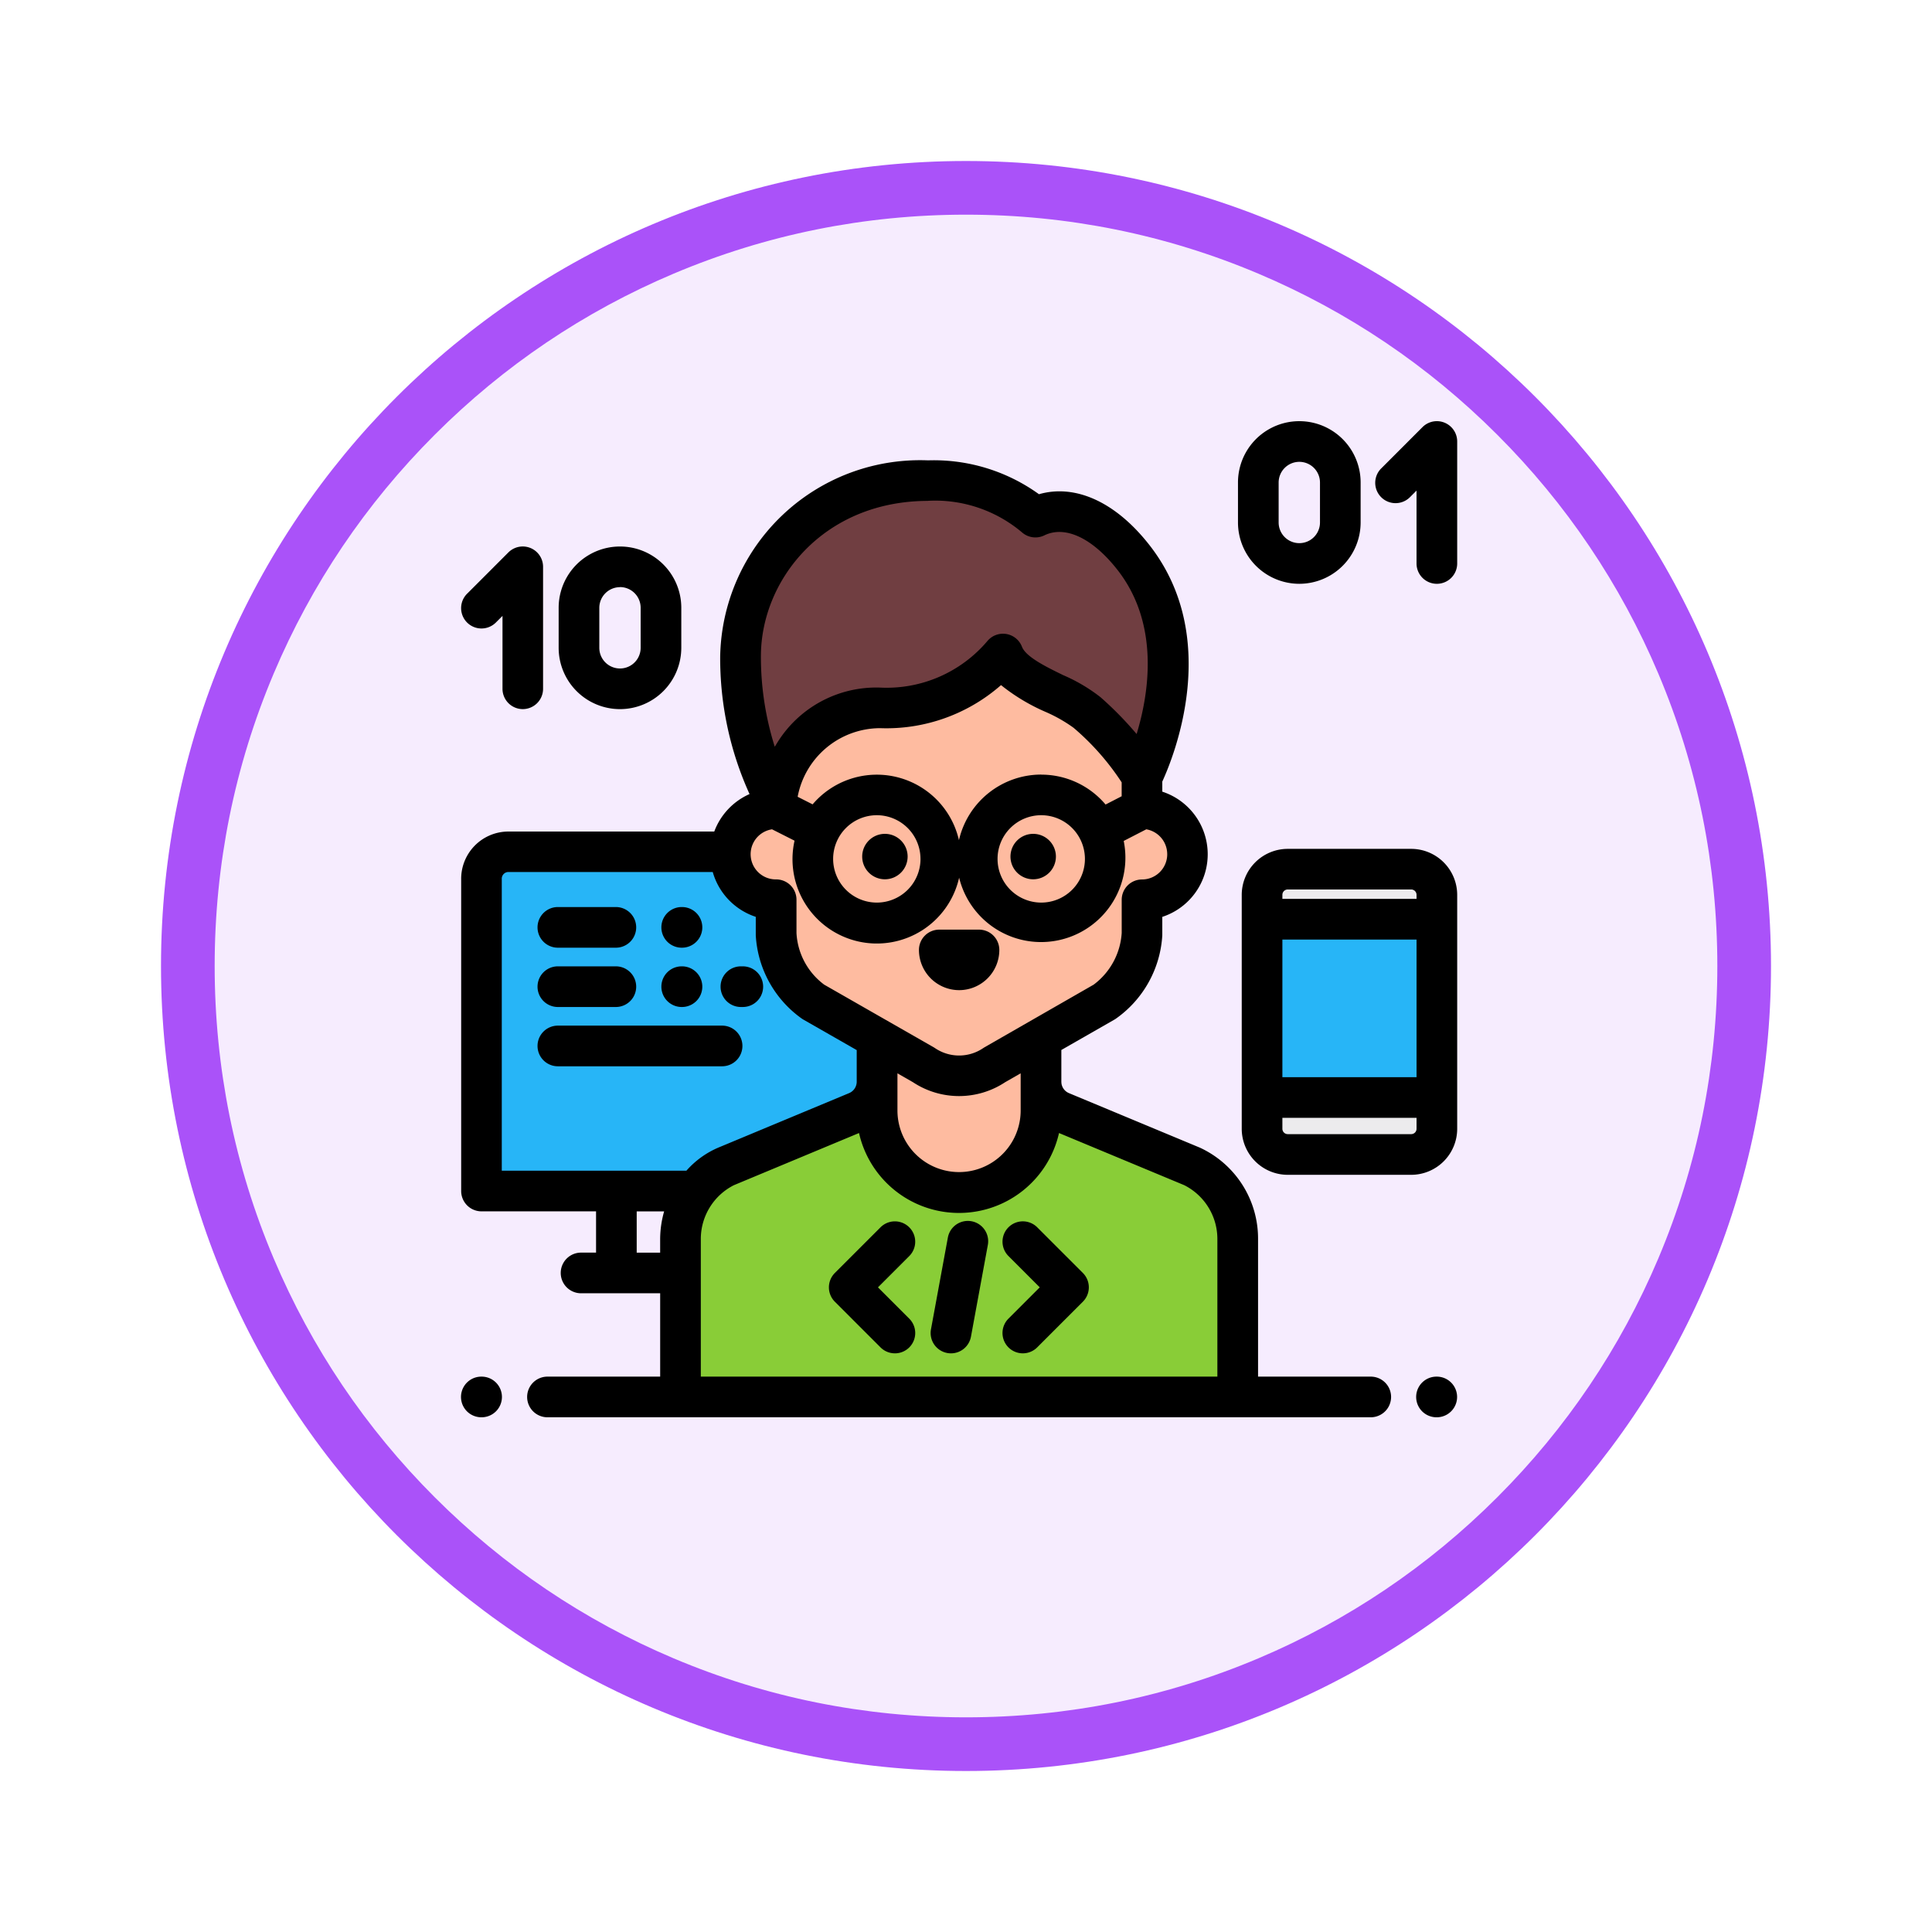 <svg xmlns="http://www.w3.org/2000/svg" xmlns:xlink="http://www.w3.org/1999/xlink" width="108" height="108" viewBox="0 0 108 108">
  <defs>
    <filter id="Trazado_904820" x="0" y="0" width="108" height="108" filterUnits="userSpaceOnUse">
      <feOffset dy="3" input="SourceAlpha"/>
      <feGaussianBlur stdDeviation="3" result="blur"/>
      <feFlood flood-opacity="0.161"/>
      <feComposite operator="in" in2="blur"/>
      <feComposite in="SourceGraphic"/>
    </filter>
  </defs>
  <g id="Grupo_1208674" data-name="Grupo 1208674" transform="translate(9 6)">
    <g id="Grupo_1173585" data-name="Grupo 1173585" transform="translate(0 0)">
      <g id="Grupo_1173428" data-name="Grupo 1173428">
        <g id="Grupo_1171958" data-name="Grupo 1171958">
          <g id="Grupo_1167341" data-name="Grupo 1167341">
            <g id="Grupo_1166792" data-name="Grupo 1166792">
              <g transform="matrix(1, 0, 0, 1, -9, -6)" filter="url(#Trazado_904820)">
                <g id="Trazado_904820-2" data-name="Trazado 904820" transform="translate(9 6)" fill="#f6ecfe">
                  <path d="M 45 88.5 C 39.127 88.5 33.43 87.35 28.068 85.082 C 22.889 82.891 18.236 79.755 14.241 75.759 C 10.245 71.764 7.109 67.111 4.918 61.932 C 2.65 56.57 1.5 50.873 1.5 45 C 1.5 39.127 2.65 33.43 4.918 28.068 C 7.109 22.889 10.245 18.236 14.241 14.241 C 18.236 10.245 22.889 7.109 28.068 4.918 C 33.43 2.65 39.127 1.5 45 1.5 C 50.873 1.5 56.57 2.65 61.932 4.918 C 67.111 7.109 71.764 10.245 75.759 14.241 C 79.755 18.236 82.891 22.889 85.082 28.068 C 87.35 33.43 88.5 39.127 88.5 45 C 88.5 50.873 87.35 56.57 85.082 61.932 C 82.891 67.111 79.755 71.764 75.759 75.759 C 71.764 79.755 67.111 82.891 61.932 85.082 C 56.57 87.35 50.873 88.5 45 88.5 Z" stroke="none"/>
                  <path d="M 45 3 C 39.329 3 33.829 4.11 28.653 6.299 C 23.652 8.415 19.16 11.443 15.302 15.302 C 11.443 19.16 8.415 23.652 6.299 28.653 C 4.11 33.829 3 39.329 3 45 C 3 50.671 4.11 56.171 6.299 61.347 C 8.415 66.348 11.443 70.84 15.302 74.698 C 19.16 78.557 23.652 81.585 28.653 83.701 C 33.829 85.89 39.329 87 45 87 C 50.671 87 56.171 85.89 61.347 83.701 C 66.348 81.585 70.84 78.557 74.698 74.698 C 78.557 70.84 81.585 66.348 83.701 61.347 C 85.89 56.171 87 50.671 87 45 C 87 39.329 85.89 33.829 83.701 28.653 C 81.585 23.652 78.557 19.16 74.698 15.302 C 70.84 11.443 66.348 8.415 61.347 6.299 C 56.171 4.11 50.671 3 45 3 M 45 0 C 69.853 0 90 20.147 90 45 C 90 69.853 69.853 90 45 90 C 20.147 90 -7.62939453125e-06 69.853 -7.62939453125e-06 45 C -7.62939453125e-06 20.147 20.147 0 45 0 Z" stroke="none" fill="#aa52f9"/>
                </g>
              </g>
            </g>
          </g>
        </g>
      </g>
    </g>
    <g id="programmer_360487_3_" data-name="programmer_360487 (3)" transform="translate(16.771 17.544)">
      <g id="Grupo_1181509" data-name="Grupo 1181509" transform="translate(44.778 25.045)">
        <path id="Trazado_1043545" data-name="Trazado 1043545" d="M421.473,231.722v1.362H411.7v-1.362a1.435,1.435,0,0,1,1.435-1.436h6.9a1.436,1.436,0,0,1,1.435,1.436Z" transform="translate(-411.7 -230.286)" fill="#ecebed"/>
        <path id="Trazado_1043546" data-name="Trazado 1043546" d="M413.186,347.646h8.285v1.748a1.436,1.436,0,0,1-1.435,1.436h-6.9a1.435,1.435,0,0,1-1.435-1.436v-1.748Z" transform="translate(-411.699 -334.882)" fill="#ecebed"/>
      </g>
      <g id="Grupo_1181510" data-name="Grupo 1181510" transform="translate(1.142 24.066)">
        <rect id="Rectángulo_417986" data-name="Rectángulo 417986" width="9.773" height="9.967" transform="translate(43.636 3.776)" fill="#27b5f7"/>
        <path id="Trazado_1043547" data-name="Trazado 1043547" d="M37.411,222.829v17.432H10.5V222.829a1.5,1.5,0,0,1,1.467-1.537H35.944a1.5,1.5,0,0,1,1.467,1.537Z" transform="translate(-10.499 -221.292)" fill="#27b5f7"/>
      </g>
      <path id="Trazado_1043548" data-name="Trazado 1043548" d="M123.791,319.126v2.214a1.832,1.832,0,0,1-1.127,1.691l-7.313,3.047a4.488,4.488,0,0,0-2.551,4.067v8.82h31.145v-8.82a4.488,4.488,0,0,0-2.551-4.067l-7.313-3.047a1.832,1.832,0,0,1-1.127-1.691v-2.214Z" transform="translate(-100.531 -284.419)" fill="#febba0"/>
      <path id="Trazado_1043549" data-name="Trazado 1043549" d="M141.39,345.989l-7.313-3.047a1.831,1.831,0,0,1-1.113-1.475v1.394a4.609,4.609,0,0,1-4.6,4.6h0a4.609,4.609,0,0,1-4.6-4.6V341.5a1.831,1.831,0,0,1-1.11,1.447l-7.313,3.047a4.488,4.488,0,0,0-2.551,4.067v8.82h31.145v-8.82A4.488,4.488,0,0,0,141.39,345.989Z" transform="translate(-100.529 -304.33)" fill="#89cd37"/>
      <path id="Trazado_1043550" data-name="Trazado 1043550" d="M161.539,88.4V85.087a10.207,10.207,0,0,0-20.414,0h-.04V88.4a2.545,2.545,0,0,0,0,5.091v1.9a4.992,4.992,0,0,0,2.087,3.811l6.153,3.518a3.531,3.531,0,0,0,3.973,0l6.135-3.518a5.01,5.01,0,0,0,2.106-3.811v-1.9a2.545,2.545,0,1,0,0-5.091Z" transform="translate(-123.471 -66.738)" fill="#febba0"/>
      <path id="Trazado_1043551" data-name="Trazado 1043551" d="M165.66,34.828c-1.926-2.454-3.962-2.978-5.474-2.242a8.7,8.7,0,0,0-5.995-2.048,10.04,10.04,0,0,0-10.483,9.819,16.245,16.245,0,0,0,1.983,8.073s.739-5.186,5.816-5.186a8.465,8.465,0,0,0,6.867-3c.607,1.58,3.544,2.244,4.7,3.264a13.635,13.635,0,0,1,3.072,3.6S169.743,40.03,165.66,34.828Z" transform="translate(-128.078 -27.22)" fill="#703e41"/>
      <path id="Trazado_1043552" data-name="Trazado 1043552" d="M104.132,252.011h-.015a1.136,1.136,0,1,1,0-2.273h.015a1.136,1.136,0,1,1,0,2.273Z" transform="translate(-91.78 -222.578)"/>
      <path id="Trazado_1043553" data-name="Trazado 1043553" d="M43.747,252.011H40.5a1.136,1.136,0,1,1,0-2.273h3.242a1.136,1.136,0,0,1,0,2.273Z" transform="translate(-35.086 -222.578)"/>
      <path id="Trazado_1043554" data-name="Trazado 1043554" d="M49.684,312.957H40.5a1.136,1.136,0,0,1,0-2.273h9.18a1.136,1.136,0,0,1,0,2.273Z" transform="translate(-35.086 -276.895)"/>
      <path id="Trazado_1043555" data-name="Trazado 1043555" d="M104.132,282.483h-.015a1.136,1.136,0,0,1,0-2.273h.015a1.136,1.136,0,1,1,0,2.273Z" transform="translate(-91.78 -249.735)"/>
      <path id="Trazado_1043556" data-name="Trazado 1043556" d="M43.747,282.484H40.5a1.136,1.136,0,1,1,0-2.273h3.242a1.136,1.136,0,1,1,0,2.273Z" transform="translate(-35.086 -249.736)"/>
      <path id="Trazado_1043557" data-name="Trazado 1043557" d="M134.642,282.484h-.106a1.136,1.136,0,1,1,0-2.273h.106a1.136,1.136,0,1,1,0,2.273Z" transform="translate(-118.89 -249.736)"/>
      <path id="Trazado_1043558" data-name="Trazado 1043558" d="M1.151,493.358H1.136a1.136,1.136,0,1,1,0-2.273h.015a1.136,1.136,0,1,1,0,2.273Z" transform="translate(0 -437.675)"/>
      <path id="Trazado_1043559" data-name="Trazado 1043559" d="M492.067,493.358h-.015a1.136,1.136,0,1,1,0-2.273h.015a1.136,1.136,0,1,1,0,2.273Z" transform="translate(-437.522 -437.675)"/>
      <path id="Trazado_1043560" data-name="Trazado 1043560" d="M283.668,214.665a1.27,1.27,0,1,1,1.27-1.27A1.272,1.272,0,0,1,283.668,214.665Z" transform="translate(-251.683 -189.056)"/>
      <path id="Trazado_1043561" data-name="Trazado 1043561" d="M207.463,214.665a1.27,1.27,0,1,1,1.27-1.27A1.272,1.272,0,0,1,207.463,214.665Z" transform="translate(-183.767 -189.056)"/>
      <path id="Trazado_1043562" data-name="Trazado 1043562" d="M237.607,264.733a2.249,2.249,0,0,1-2.247-2.247,1.136,1.136,0,0,1,1.136-1.136h2.221a1.136,1.136,0,0,1,1.136,1.136A2.249,2.249,0,0,1,237.607,264.733Z" transform="translate(-209.761 -232.927)"/>
      <path id="Trazado_1043563" data-name="Trazado 1043563" d="M192.7,418.668a1.133,1.133,0,0,1-.8-.333l-2.552-2.552a1.137,1.137,0,0,1,0-1.607l2.552-2.552a1.136,1.136,0,0,1,1.607,1.607l-1.749,1.749,1.749,1.749a1.136,1.136,0,0,1-.8,1.94Z" transform="translate(-168.45 -366.56)"/>
      <path id="Trazado_1043564" data-name="Trazado 1043564" d="M279.418,418.667a1.136,1.136,0,0,1-.8-1.94l1.749-1.749-1.749-1.749a1.136,1.136,0,0,1,1.607-1.607l2.552,2.552a1.136,1.136,0,0,1,0,1.607l-2.552,2.552A1.133,1.133,0,0,1,279.418,418.667Z" transform="translate(-248.015 -366.559)"/>
      <path id="Trazado_1043565" data-name="Trazado 1043565" d="M242.507,418.455a1.152,1.152,0,0,1-.207-.019,1.136,1.136,0,0,1-.912-1.323l.944-5.13a1.136,1.136,0,0,1,2.235.411l-.944,5.13A1.137,1.137,0,0,1,242.507,418.455Z" transform="translate(-215.117 -366.346)"/>
      <path id="Trazado_1043566" data-name="Trazado 1043566" d="M53.614,73.523a3.432,3.432,0,0,1-3.428-3.428V67.86a3.428,3.428,0,1,1,6.856,0v2.235A3.432,3.432,0,0,1,53.614,73.523Zm0-6.818a1.157,1.157,0,0,0-1.155,1.155v2.235a1.155,1.155,0,1,0,2.311,0V67.86A1.157,1.157,0,0,0,53.614,66.7Z" transform="translate(-44.728 -57.426)"/>
      <path id="Trazado_1043567" data-name="Trazado 1043567" d="M3.5,73.523a1.136,1.136,0,0,1-1.136-1.136V68.312l-.369.369A1.136,1.136,0,0,1,.383,67.074l2.309-2.309a1.136,1.136,0,0,1,1.94.8v6.818A1.136,1.136,0,0,1,3.5,73.523Z" transform="translate(-0.045 -57.427)"/>
      <path id="Trazado_1043568" data-name="Trazado 1043568" d="M402.764,9.11a3.432,3.432,0,0,1-3.428-3.428V3.447a3.428,3.428,0,0,1,6.856,0V5.682A3.432,3.432,0,0,1,402.764,9.11Zm0-6.818a1.157,1.157,0,0,0-1.155,1.155V5.682a1.155,1.155,0,0,0,2.311,0V3.447A1.157,1.157,0,0,0,402.764,2.292Z" transform="translate(-355.903 -0.019)"/>
      <path id="Trazado_1043569" data-name="Trazado 1043569" d="M473.319,9.11a1.136,1.136,0,0,1-1.136-1.136V3.9l-.369.369a1.136,1.136,0,0,1-1.607-1.607L472.516.352a1.136,1.136,0,0,1,1.94.8V7.974A1.136,1.136,0,0,1,473.319,9.11Z" transform="translate(-418.769 -0.019)"/>
      <path id="Trazado_1043570" data-name="Trazado 1043570" d="M410.725,219.838h-6.9a2.575,2.575,0,0,0-2.572,2.572v13.077a2.575,2.575,0,0,0,2.572,2.572h6.9a2.575,2.575,0,0,0,2.572-2.572V222.41A2.575,2.575,0,0,0,410.725,219.838Zm-7.2,5.07h7.5V232.6h-7.5Zm0-2.5a.3.3,0,0,1,.3-.3h6.9a.3.3,0,0,1,.3.3v.225h-7.5v-.225Zm7.5,13.077a.3.3,0,0,1-.3.3h-6.9a.3.3,0,0,1-.3-.3v-.612h7.5v.612Z" transform="translate(-357.61 -195.93)"/>
      <path id="Trazado_1043571" data-name="Trazado 1043571" d="M50.9,71.317h-6.3V63.634a5.6,5.6,0,0,0-3.251-5.116L34.031,55.47a.693.693,0,0,1-.42-.535c0-.005,0-.011,0-.016a.684.684,0,0,1-.007-.091v-1.77l2.97-1.7.061-.038a6.137,6.137,0,0,0,2.612-4.673c0-.029,0-.058,0-.087v-.943a3.682,3.682,0,0,0,0-7v-.564c.648-1.411,3.34-8.049-.728-13.232-1.88-2.4-4.135-3.414-6.166-2.831a10.044,10.044,0,0,0-6.2-1.893,11.176,11.176,0,0,0-11.62,10.955,18.353,18.353,0,0,0,1.641,7.7,3.7,3.7,0,0,0-1.972,2.095H2.654a2.642,2.642,0,0,0-2.6,2.673V60.942a1.136,1.136,0,0,0,1.136,1.136H7.594v2.307H6.756a1.136,1.136,0,1,0,0,2.273h4.422v4.659h-6.3a1.136,1.136,0,0,0,0,2.273H50.9a1.136,1.136,0,1,0,0-2.273Zm-11.377-29.2a1.411,1.411,0,0,1-1.409,1.409,1.136,1.136,0,0,0-1.136,1.136v1.854a3.911,3.911,0,0,1-1.568,2.89l-6.1,3.5-.061.038a2.4,2.4,0,0,1-2.721,0c-.02-.013-.041-.026-.062-.038l-6.119-3.5a3.852,3.852,0,0,1-1.549-2.89V44.658a1.136,1.136,0,0,0-1.136-1.136,1.408,1.408,0,0,1-.23-2.8l1.258.636a4.714,4.714,0,0,0,9.2,2.067,4.714,4.714,0,0,0,9.2-2.053l1.262-.65A1.41,1.41,0,0,1,39.522,42.113ZM31.33,54.362v2.077a3.444,3.444,0,1,1-6.888,0V54.363l.863.494a4.673,4.673,0,0,0,5.161,0Zm1.15-16.7a4.722,4.722,0,0,0-4.6,3.667A4.71,4.71,0,0,0,19.7,39.327l-.837-.423a4.706,4.706,0,0,1,4.611-3.836,9.715,9.715,0,0,0,6.758-2.407,10.845,10.845,0,0,0,2.482,1.494,8.3,8.3,0,0,1,1.572.891,14.205,14.205,0,0,1,2.69,3.051v.777l-.9.463A4.7,4.7,0,0,0,32.48,37.666Zm2.442,4.714a2.442,2.442,0,1,1-2.442-2.442A2.444,2.444,0,0,1,34.922,42.38Zm-9.191,0a2.442,2.442,0,1,1-2.442-2.442A2.444,2.444,0,0,1,25.73,42.38Zm.429-20.018a7.524,7.524,0,0,1,5.256,1.775,1.137,1.137,0,0,0,1.236.158c1.167-.568,2.693.15,4.083,1.921h0c2.387,3.041,1.765,6.921,1.077,9.184a19.29,19.29,0,0,0-2.019-2.059,9.356,9.356,0,0,0-2.082-1.231c-.93-.453-2.088-1.017-2.308-1.588a1.136,1.136,0,0,0-1.921-.335A7.382,7.382,0,0,1,23.475,32.8,6.509,6.509,0,0,0,17.7,35.918c-.04.063-.078.126-.116.189a16.671,16.671,0,0,1-.775-5.061C16.812,26.777,20.308,22.363,26.159,22.363ZM11.177,63.634v.752H9.866V62.079H11.4A5.679,5.679,0,0,0,11.177,63.634Zm1.467-3.828H2.324V43.51a.376.376,0,0,1,.331-.4H14.117a3.7,3.7,0,0,0,2.405,2.505v.943c0,.029,0,.058,0,.087a6.13,6.13,0,0,0,2.594,4.673l.062.038,2.987,1.708v1.764a.694.694,0,0,1-.428.642l-7.313,3.047A4.983,4.983,0,0,0,12.644,59.806ZM42.322,71.317H13.45V63.634A3.369,3.369,0,0,1,15.3,60.615L22.294,57.7a5.731,5.731,0,0,0,11.18,0l7,2.915a3.368,3.368,0,0,1,1.852,3.019v7.683Z" transform="translate(-0.045 -17.907)"/>
    </g>
  </g>
</svg>
